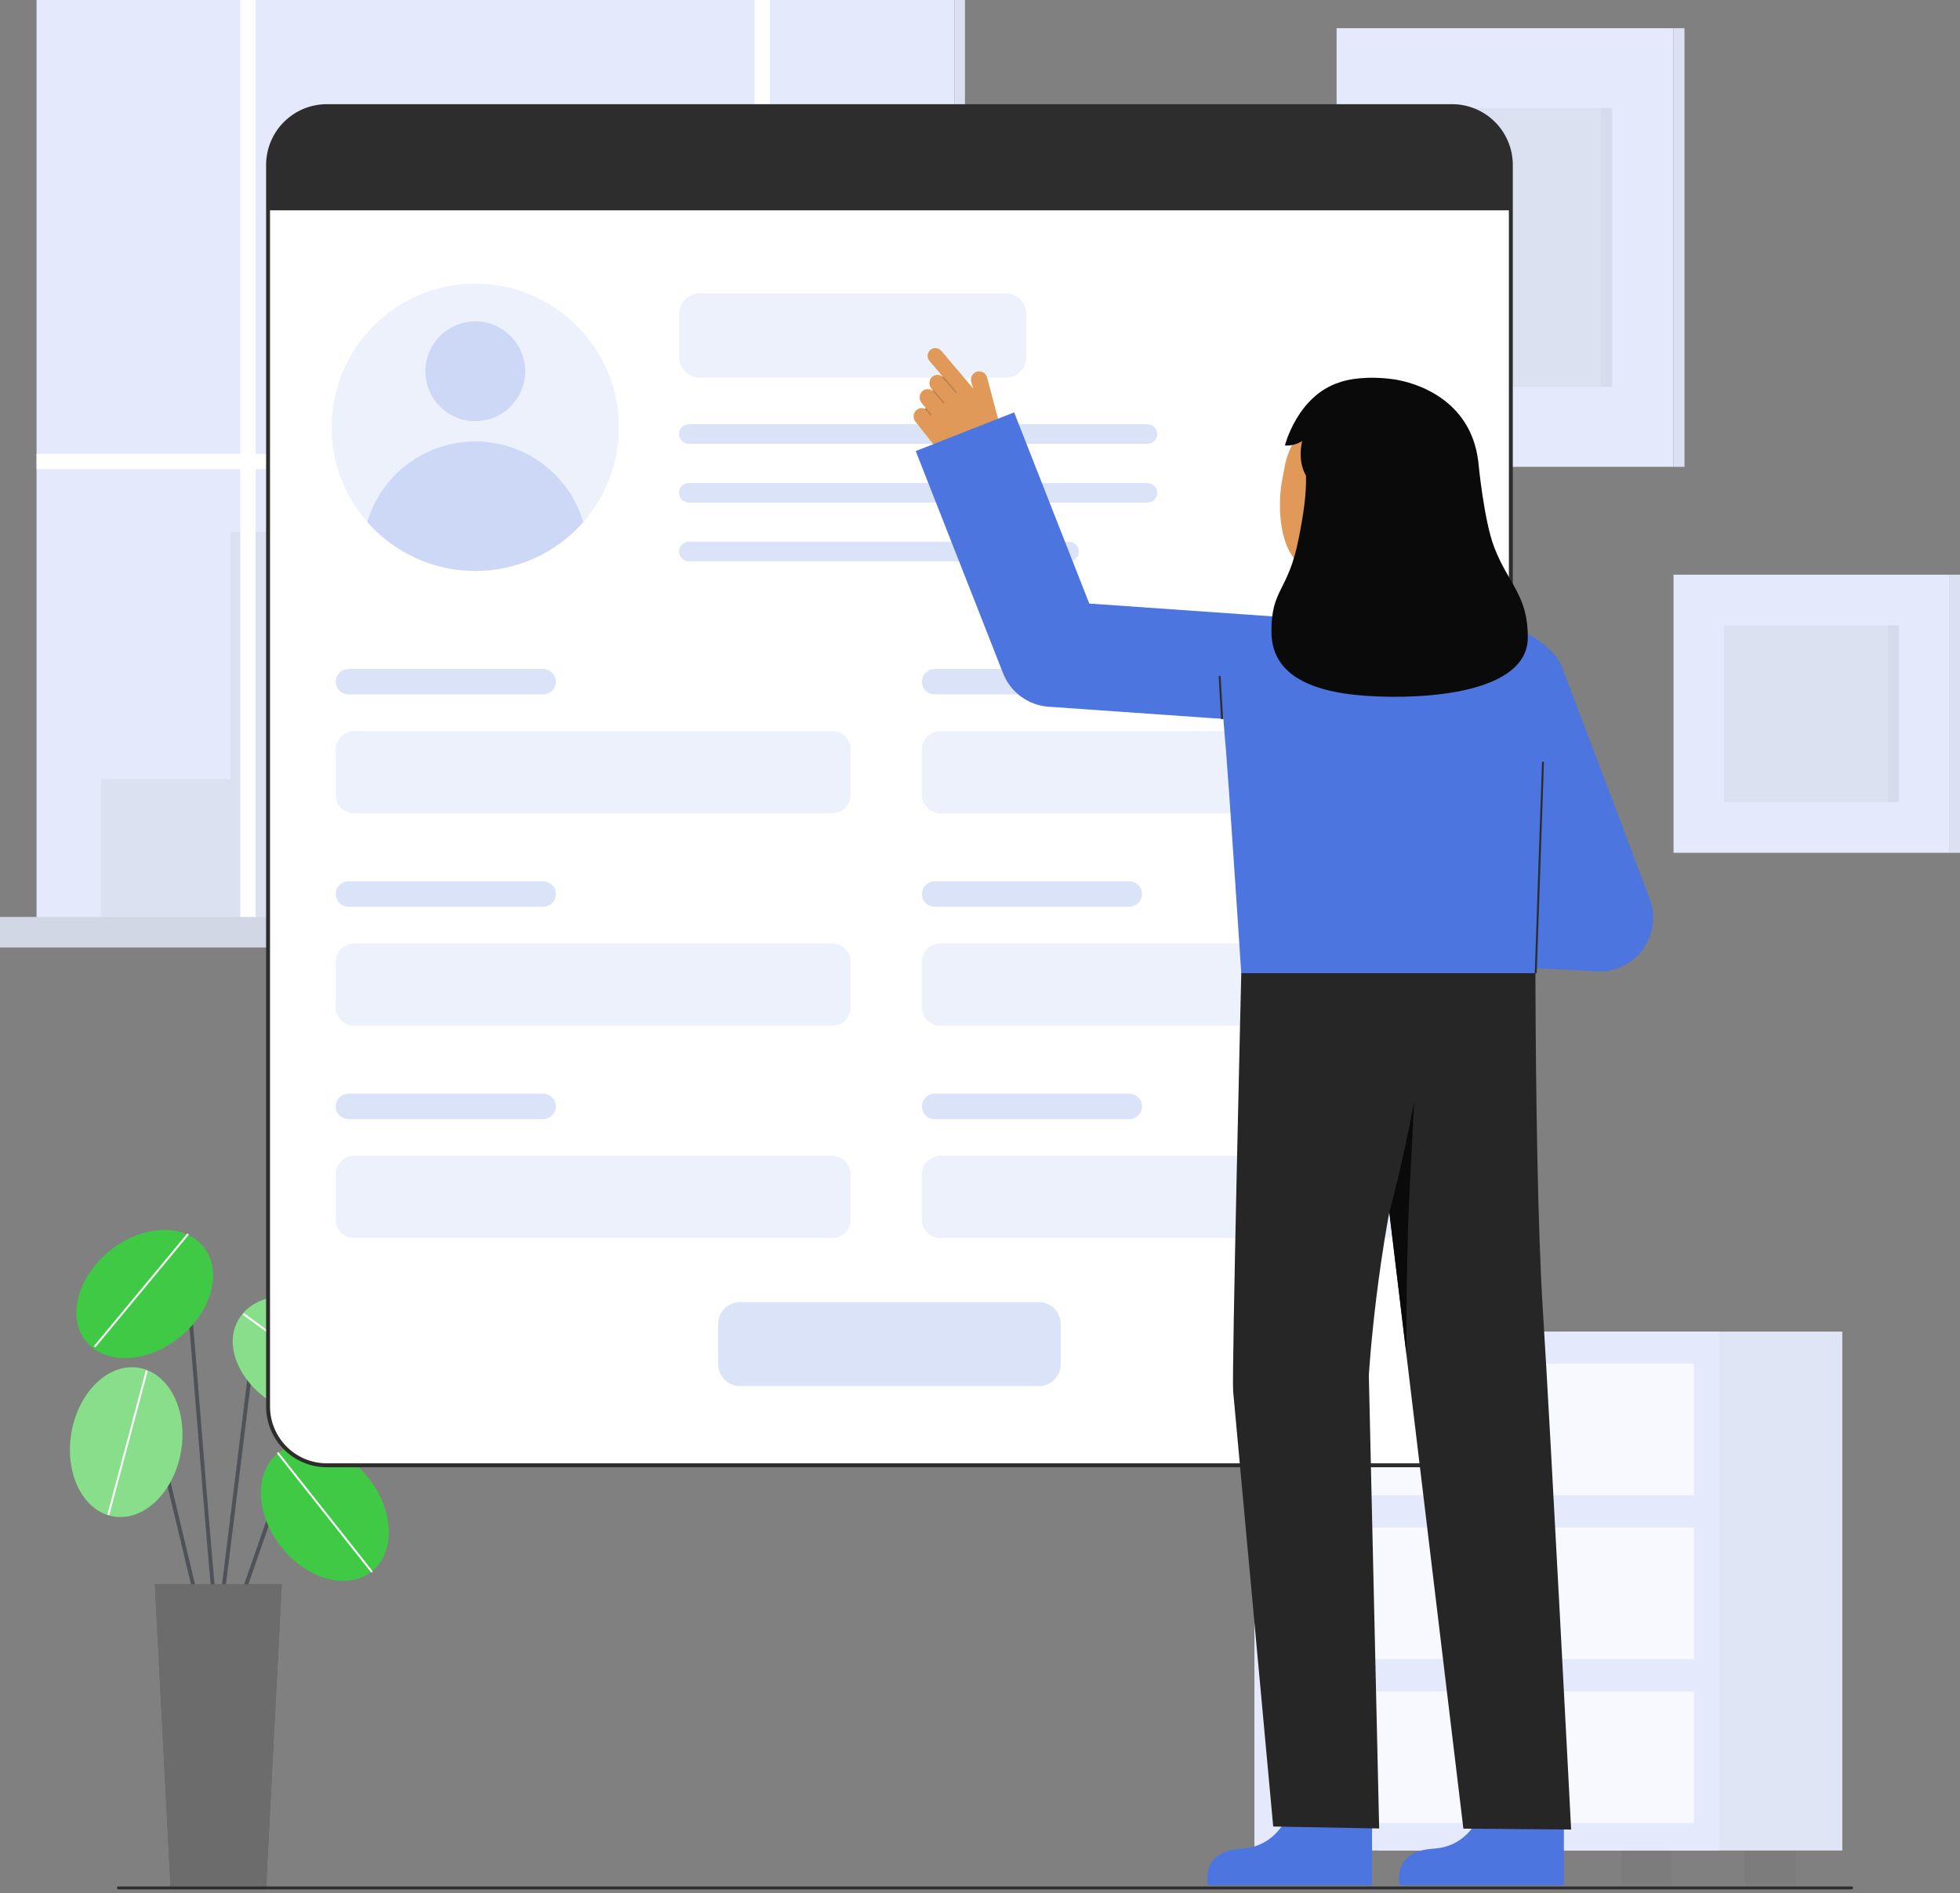 <svg width="378" height="365" viewBox="0 0 378 365" fill="none" xmlns="http://www.w3.org/2000/svg">
<rect x="0" y="0" width="378" height="365" fill="#808080" stroke="none"/>
<g clip-path="url(#clip0_327_8868)">
<path d="M322.753 5.436H257.777V90.009H322.753V5.436Z" fill="#E4EAFB"/>
<path d="M322.753 90.01H324.861V5.437H322.753V90.01Z" fill="#E4EAFB"/>
<path opacity="0.05" d="M322.753 90.01H324.861V5.437H322.753V90.01Z" fill="#2D2D2D"/>
<path opacity="0.05" d="M310.917 20.842H269.613V74.603H310.917V20.842Z" fill="#2D2D2D"/>
<path opacity="0.03" d="M310.916 20.842H308.764V74.603H310.916V20.842Z" fill="#2D2D2D"/>
<path d="M375.891 110.807H322.752V164.434H375.891V110.807Z" fill="#E4EAFB"/>
<path opacity="0.05" d="M366.213 120.576H332.434V154.666H366.213V120.576Z" fill="#2D2D2D"/>
<path d="M375.892 164.434H378V110.806H375.892V164.434Z" fill="#E4EAFB"/>
<path opacity="0.05" d="M375.892 164.434H378V110.806H375.892V164.434Z" fill="#2D2D2D"/>
<path opacity="0.03" d="M366.213 120.576H364.061V154.666H366.213V120.576Z" fill="#2D2D2D"/>
<path d="M184.069 0H7.053V177.016H184.069V0Z" fill="#E4EAFB"/>
<path d="M186.097 0H184.068V177.016H186.097V0Z" fill="#E4EAFB"/>
<path opacity="0.05" d="M186.097 0H184.068V177.016H186.097V0Z" fill="#2D2D2D"/>
<path opacity="0.05" d="M141.185 121.979V75.666H103.247V102.573H44.482V150.215H19.506V177.017H44.482H49.294H175.553V121.979H141.185Z" fill="#2D2D2D"/>
<path opacity="0.34" d="M135.744 80.693H108.117V85.722H135.744V80.693Z" fill="#FFFFFA"/>
<path opacity="0.34" d="M135.744 91.113H108.117V96.142H135.744V91.113Z" fill="#FFFFFA"/>
<path opacity="0.34" d="M135.744 101.533H108.117V106.562H135.744V101.533Z" fill="#FFFFFA"/>
<path opacity="0.34" d="M170.654 126.859H165.562V131.888H170.654V126.859Z" fill="#FFFFFA"/>
<path opacity="0.34" d="M170.654 137.279H165.562V142.308H170.654V137.279Z" fill="#FFFFFA"/>
<path opacity="0.34" d="M170.654 147.699H165.562V152.728H170.654V147.699Z" fill="#FFFFFA"/>
<path opacity="0.34" d="M161.235 126.859H156.143V131.888H161.235V126.859Z" fill="#FFFFFA"/>
<path opacity="0.34" d="M161.235 137.279H156.143V142.308H161.235V137.279Z" fill="#FFFFFA"/>
<path opacity="0.34" d="M161.235 147.699H156.143V152.728H161.235V147.699Z" fill="#FFFFFA"/>
<path opacity="0.34" d="M152.069 126.859H146.977V131.888H152.069V126.859Z" fill="#FFFFFA"/>
<path opacity="0.34" d="M152.069 137.279H146.977V142.308H152.069V137.279Z" fill="#FFFFFA"/>
<path opacity="0.34" d="M152.069 147.699H146.977V152.728H152.069V147.699Z" fill="#FFFFFA"/>
<path d="M184.069 87.515H148.45V0H145.505V87.515H49.295V0H46.349V87.515H7.053V90.461H46.349V177.016H49.295V90.461H145.505V177.016H148.45V90.461H184.069V87.515Z" fill="white"/>
<path d="M191.12 176.803H0V182.69H191.12V176.803Z" fill="#E4EAFB"/>
<path opacity="0.1" d="M191.12 176.803H0V182.69H191.12V176.803Z" fill="#2D2D2D"/>
<path opacity="0.1" d="M193.88 176.803H191.121V182.69H193.88V176.803Z" fill="#2D2D2D"/>
<path opacity="0.1" d="M193.88 176.803H191.121V182.69H193.88V176.803Z" fill="#2D2D2D"/>
<path opacity="0.05" d="M284.562 356.805H274.729V363.372H284.562V356.805Z" fill="#2D2D2D"/>
<path opacity="0.05" d="M346.29 356.805H336.457V363.372H346.29V356.805Z" fill="#2D2D2D"/>
<path d="M355.303 256.752H265.715V356.805H355.303V256.752Z" fill="#E4EAFB"/>
<path opacity="0.03" d="M355.303 256.752H265.715V356.805H355.303V256.752Z" fill="#2D2D2D"/>
<path d="M331.51 256.752H241.922V356.805H331.51V256.752Z" fill="#E4EAFB"/>
<path opacity="0.05" d="M260.769 356.805H250.936V363.372H260.769V356.805Z" fill="#2D2D2D"/>
<path opacity="0.05" d="M322.497 356.805H312.664V363.372H322.497V356.805Z" fill="#2D2D2D"/>
<path opacity="0.7" d="M326.689 262.938H246.74V288.313H326.689V262.938Z" fill="white"/>
<path opacity="0.7" d="M326.689 294.525H246.74V319.901H326.689V294.525Z" fill="white"/>
<path opacity="0.7" d="M326.689 326.111H246.74V351.487H326.689V326.111Z" fill="white"/>
<path opacity="0.05" d="M286.717 279.178C288.678 279.178 290.268 277.588 290.268 275.627C290.268 273.666 288.678 272.076 286.717 272.076C284.756 272.076 283.166 273.666 283.166 275.627C283.166 277.588 284.756 279.178 286.717 279.178Z" fill="#2D2D2D"/>
<path opacity="0.05" d="M286.717 310.764C288.678 310.764 290.268 309.174 290.268 307.213C290.268 305.252 288.678 303.662 286.717 303.662C284.756 303.662 283.166 305.252 283.166 307.213C283.166 309.174 284.756 310.764 286.717 310.764Z" fill="#2D2D2D"/>
<path opacity="0.05" d="M286.717 342.352C288.678 342.352 290.268 340.762 290.268 338.801C290.268 336.84 288.678 335.25 286.717 335.25C284.756 335.25 283.166 336.84 283.166 338.801C283.166 340.762 284.756 342.352 286.717 342.352Z" fill="#2D2D2D"/>
<path d="M42.107 314.768C42.058 314.768 42.008 314.758 41.963 314.739C41.917 314.72 41.875 314.692 41.84 314.657C41.308 314.125 40.441 304.363 38.105 275.299C37.149 263.407 36.246 252.174 35.587 245.348C35.54 244.86 35.351 244.804 35.289 244.785C34.387 244.513 31.644 246.675 30.113 248.57C30.05 248.648 29.959 248.697 29.859 248.708C29.759 248.718 29.66 248.689 29.582 248.626C29.504 248.563 29.454 248.472 29.444 248.372C29.433 248.272 29.462 248.173 29.525 248.095C30.538 246.842 33.839 243.56 35.506 244.062C35.842 244.162 36.262 244.455 36.337 245.275C36.997 252.108 37.9 263.343 38.856 275.239C40.275 292.901 41.883 312.91 42.412 314.17C42.453 314.226 42.477 314.293 42.482 314.362C42.487 314.431 42.473 314.501 42.441 314.562C42.41 314.624 42.361 314.676 42.302 314.712C42.243 314.749 42.175 314.768 42.105 314.768H42.107Z" fill="#4F5258"/>
<path d="M34.616 257.875C40.882 252.852 42.959 245.033 39.255 240.412C35.551 235.791 27.468 236.117 21.202 241.14C14.935 246.162 12.858 253.981 16.563 258.602C20.267 263.223 28.35 262.898 34.616 257.875Z" fill="#10BC17"/>
<path opacity="0.2" d="M34.616 257.875C40.882 252.852 42.959 245.033 39.255 240.412C35.551 235.791 27.468 236.117 21.202 241.14C14.935 246.162 12.858 253.981 16.563 258.602C20.267 263.223 28.35 262.898 34.616 257.875Z" fill="white"/>
<path d="M18.32 259.777C18.284 259.777 18.249 259.766 18.218 259.747C18.188 259.728 18.164 259.701 18.149 259.668C18.134 259.636 18.128 259.6 18.132 259.564C18.137 259.529 18.151 259.495 18.174 259.467L36.033 237.932C36.049 237.912 36.068 237.897 36.09 237.885C36.112 237.874 36.136 237.866 36.161 237.864C36.185 237.862 36.21 237.864 36.234 237.872C36.258 237.879 36.28 237.891 36.299 237.907C36.318 237.923 36.334 237.942 36.345 237.964C36.357 237.986 36.364 238.01 36.366 238.035C36.369 238.059 36.366 238.084 36.359 238.108C36.351 238.132 36.339 238.154 36.324 238.173L18.465 259.708C18.447 259.73 18.425 259.747 18.4 259.759C18.375 259.771 18.347 259.777 18.32 259.777Z" fill="white"/>
<path d="M46.001 310.152C45.958 310.152 45.916 310.145 45.877 310.13C45.782 310.098 45.704 310.028 45.661 309.938C45.617 309.848 45.611 309.744 45.644 309.65L52.352 290.358C52.55 289.791 52.886 289.283 53.331 288.88C53.776 288.477 54.315 288.192 54.898 288.051C55.482 287.91 56.091 287.918 56.671 288.074C57.25 288.23 57.782 288.528 58.216 288.943L61.763 292.33C61.835 292.4 61.877 292.495 61.88 292.595C61.882 292.695 61.844 292.792 61.775 292.865C61.706 292.937 61.611 292.979 61.511 292.981C61.41 292.984 61.313 292.946 61.241 292.877L57.694 289.489C57.352 289.162 56.932 288.926 56.475 288.803C56.017 288.68 55.536 288.674 55.075 288.785C54.614 288.896 54.189 289.121 53.838 289.439C53.487 289.758 53.221 290.159 53.065 290.606L46.357 309.898C46.332 309.972 46.283 310.037 46.219 310.082C46.156 310.128 46.079 310.152 46.001 310.152Z" fill="#4F5258"/>
<path d="M71.669 303.009C76.313 299.333 76.037 291.249 71.053 284.952C66.069 278.655 58.263 276.53 53.62 280.206C48.976 283.881 49.252 291.966 54.236 298.263C59.22 304.56 67.026 306.685 71.669 303.009Z" fill="#10BC17"/>
<path d="M39.057 313.537C38.972 313.537 38.89 313.508 38.824 313.456C38.757 313.403 38.71 313.33 38.69 313.247L27.433 266.178C27.356 265.857 27.192 265.564 26.959 265.33C26.726 265.096 26.433 264.931 26.113 264.853C25.792 264.775 25.456 264.787 25.142 264.888C24.828 264.988 24.548 265.173 24.332 265.422L20.861 269.432C20.829 269.471 20.79 269.504 20.745 269.527C20.701 269.551 20.652 269.565 20.601 269.57C20.551 269.574 20.5 269.568 20.453 269.552C20.404 269.537 20.36 269.512 20.322 269.479C20.284 269.446 20.253 269.406 20.23 269.36C20.208 269.315 20.195 269.266 20.192 269.215C20.189 269.165 20.196 269.115 20.213 269.067C20.23 269.019 20.256 268.976 20.29 268.939L23.76 264.928C24.067 264.574 24.466 264.311 24.912 264.168C25.359 264.025 25.836 264.008 26.292 264.119C26.747 264.23 27.164 264.465 27.494 264.797C27.825 265.129 28.058 265.546 28.168 266.002L39.424 313.072C39.448 313.169 39.431 313.272 39.379 313.357C39.327 313.442 39.242 313.503 39.145 313.527C39.116 313.534 39.087 313.537 39.057 313.537Z" fill="#4F5258"/>
<path d="M34.905 279.89C36.273 271.977 32.652 264.744 26.816 263.734C20.98 262.725 15.139 268.322 13.771 276.236C12.402 284.149 16.024 291.383 21.86 292.392C27.696 293.401 33.536 287.804 34.905 279.89Z" fill="#10BC17"/>
<path d="M42.107 314.767C42.091 314.767 42.076 314.766 42.06 314.764C42.011 314.758 41.963 314.742 41.92 314.718C41.877 314.694 41.839 314.661 41.809 314.622C41.778 314.583 41.755 314.538 41.742 314.49C41.729 314.442 41.725 314.392 41.731 314.343L48.92 255.977C48.998 255.342 49.259 254.742 49.67 254.251C50.081 253.759 50.625 253.397 51.237 253.207C51.849 253.018 52.502 253.009 53.119 253.182C53.736 253.355 54.289 253.703 54.714 254.183L62.93 263.489C62.963 263.526 62.988 263.569 63.004 263.616C63.02 263.663 63.027 263.713 63.024 263.762C63.021 263.812 63.008 263.86 62.986 263.905C62.964 263.949 62.934 263.989 62.897 264.022C62.859 264.055 62.816 264.08 62.769 264.096C62.722 264.112 62.673 264.119 62.623 264.116C62.574 264.113 62.525 264.1 62.481 264.078C62.436 264.056 62.396 264.026 62.364 263.989L54.147 254.683C53.819 254.312 53.391 254.043 52.915 253.909C52.438 253.776 51.933 253.782 51.46 253.929C50.987 254.075 50.566 254.355 50.249 254.735C49.931 255.115 49.73 255.578 49.669 256.07L42.481 314.435C42.47 314.527 42.425 314.611 42.357 314.672C42.288 314.733 42.199 314.767 42.107 314.767Z" fill="#4F5258"/>
<path d="M71.356 268.662C74.223 263.479 70.85 256.127 63.823 252.239C56.795 248.352 48.774 249.402 45.907 254.585C43.041 259.767 46.414 267.12 53.441 271.007C60.469 274.894 68.49 273.844 71.356 268.662Z" fill="#10BC17"/>
<path opacity="0.2" d="M71.669 303.009C76.313 299.333 76.037 291.249 71.053 284.952C66.069 278.655 58.263 276.53 53.62 280.206C48.976 283.881 49.252 291.966 54.236 298.263C59.22 304.56 67.026 306.685 71.669 303.009Z" fill="white"/>
<path opacity="0.5" d="M34.905 279.89C36.273 271.977 32.652 264.744 26.816 263.734C20.98 262.725 15.139 268.322 13.771 276.236C12.402 284.149 16.024 291.383 21.86 292.392C27.696 293.401 33.536 287.804 34.905 279.89Z" fill="white"/>
<path opacity="0.5" d="M71.356 268.662C74.223 263.479 70.85 256.127 63.823 252.239C56.795 248.352 48.774 249.402 45.907 254.585C43.041 259.767 46.414 267.12 53.441 271.007C60.469 274.894 68.49 273.844 71.356 268.662Z" fill="white"/>
<path d="M51.3 364.291H32.911L29.863 305.455H54.347L51.3 364.291Z" fill="#2D2D2D"/>
<path opacity="0.3" d="M51.3 364.291H32.911L29.863 305.455H54.347L51.3 364.291Z" fill="white"/>
<path d="M71.671 303.199C71.643 303.199 71.615 303.192 71.589 303.18C71.563 303.168 71.541 303.15 71.523 303.127L53.472 280.324C53.457 280.304 53.446 280.282 53.439 280.258C53.432 280.234 53.43 280.209 53.433 280.185C53.436 280.16 53.443 280.136 53.456 280.115C53.468 280.093 53.484 280.074 53.503 280.058C53.523 280.043 53.545 280.032 53.569 280.025C53.593 280.018 53.618 280.016 53.642 280.019C53.667 280.022 53.691 280.029 53.712 280.041C53.734 280.053 53.753 280.07 53.769 280.089L71.819 302.893C71.841 302.921 71.855 302.954 71.859 302.989C71.863 303.025 71.857 303.06 71.841 303.092C71.826 303.124 71.802 303.151 71.772 303.17C71.742 303.189 71.707 303.199 71.671 303.199Z" fill="white"/>
<path d="M70.156 270.489C70.116 270.489 70.077 270.475 70.045 270.451L46.947 253.586C46.906 253.556 46.879 253.512 46.871 253.462C46.864 253.413 46.876 253.362 46.906 253.322C46.935 253.281 46.979 253.254 47.029 253.246C47.078 253.239 47.129 253.251 47.169 253.28L70.267 270.147C70.299 270.17 70.323 270.203 70.335 270.241C70.346 270.279 70.346 270.32 70.333 270.357C70.321 270.395 70.297 270.428 70.265 270.451C70.233 270.474 70.194 270.486 70.154 270.486L70.156 270.489Z" fill="white"/>
<path d="M20.922 292.144C20.905 292.144 20.889 292.142 20.873 292.138C20.825 292.125 20.784 292.093 20.759 292.05C20.735 292.007 20.728 291.956 20.741 291.908L28.093 264.358C28.099 264.334 28.11 264.311 28.125 264.291C28.14 264.271 28.159 264.254 28.181 264.241C28.202 264.228 28.226 264.22 28.251 264.217C28.276 264.213 28.301 264.215 28.325 264.221C28.35 264.228 28.372 264.239 28.392 264.254C28.412 264.27 28.428 264.289 28.441 264.31C28.453 264.332 28.461 264.356 28.464 264.381C28.467 264.406 28.465 264.431 28.458 264.455L21.105 292.004C21.095 292.045 21.071 292.08 21.038 292.106C21.004 292.131 20.964 292.145 20.922 292.144Z" fill="white"/>
<path d="M280.262 20.783H63.243C56.986 20.783 51.914 25.855 51.914 32.112V271.52C51.914 277.777 56.986 282.849 63.243 282.849H280.262C286.519 282.849 291.591 277.777 291.591 271.52V32.112C291.591 25.855 286.519 20.783 280.262 20.783Z" fill="white"/>
<path d="M280.048 282.907H63.027C59.923 282.903 56.948 281.669 54.753 279.474C52.558 277.279 51.324 274.304 51.32 271.2V31.793C51.324 28.689 52.558 25.713 54.753 23.519C56.948 21.324 59.923 20.09 63.027 20.086H280.048C283.151 20.089 286.127 21.324 288.321 23.519C290.516 25.713 291.751 28.689 291.754 31.793V271.2C291.751 274.304 290.516 277.279 288.321 279.474C286.127 281.669 283.151 282.903 280.048 282.907ZM63.027 20.841C60.123 20.845 57.34 22 55.287 24.052C53.234 26.105 52.079 28.889 52.076 31.793V271.2C52.079 274.104 53.234 276.887 55.287 278.94C57.34 280.993 60.123 282.148 63.027 282.151H280.048C282.951 282.148 285.735 280.993 287.788 278.94C289.841 276.887 290.995 274.104 290.999 271.2V31.793C290.995 28.889 289.84 26.105 287.787 24.052C285.734 22 282.951 20.845 280.048 20.841H63.027Z" fill="#2D2D2D"/>
<path d="M291.377 31.792V40.548H51.701V31.792C51.701 28.787 52.895 25.906 55.019 23.781C57.144 21.657 60.025 20.463 63.03 20.463H280.048C283.052 20.463 285.934 21.657 288.058 23.781C290.183 25.906 291.377 28.787 291.377 31.792Z" fill="#2D2D2D"/>
<path opacity="0.1" d="M91.662 110.094C106.959 110.094 119.359 97.693 119.359 82.397C119.359 67.1 106.959 54.699 91.662 54.699C76.365 54.699 63.965 67.1 63.965 82.397C63.965 97.693 76.365 110.094 91.662 110.094Z" fill="#4C75E0"/>
<path opacity="0.2" d="M91.661 81.205C96.974 81.205 101.281 76.898 101.281 71.585C101.281 66.272 96.974 61.965 91.661 61.965C86.348 61.965 82.041 66.272 82.041 71.585C82.041 76.898 86.348 81.205 91.661 81.205Z" fill="#4C75E0"/>
<path opacity="0.2" d="M112.485 100.66C109.885 103.624 106.683 105.999 103.092 107.626C99.501 109.253 95.604 110.094 91.662 110.094C87.719 110.093 83.822 109.251 80.231 107.624C76.641 105.996 73.439 103.621 70.84 100.657C72.171 96.167 74.918 92.228 78.671 89.427C82.423 86.626 86.981 85.113 91.664 85.113C96.347 85.114 100.904 86.628 104.656 89.429C108.408 92.231 111.154 96.171 112.485 100.66Z" fill="#4C75E0"/>
<path opacity="0.2" d="M104.745 128.988H67.203C65.848 128.988 64.75 130.087 64.75 131.441C64.75 132.796 65.848 133.894 67.203 133.894H104.745C106.1 133.894 107.198 132.796 107.198 131.441C107.198 130.087 106.1 128.988 104.745 128.988Z" fill="#4C75E0"/>
<path opacity="0.1" d="M193.95 56.56H134.941C132.737 56.56 130.951 58.347 130.951 60.55V68.825C130.951 71.029 132.737 72.815 134.941 72.815H193.95C196.153 72.815 197.939 71.029 197.939 68.825V60.55C197.939 58.347 196.153 56.56 193.95 56.56Z" fill="#4C75E0"/>
<path opacity="0.2" d="M221.286 81.801H132.839C131.797 81.801 130.951 82.646 130.951 83.689C130.951 84.732 131.797 85.577 132.839 85.577H221.286C222.329 85.577 223.174 84.732 223.174 83.689C223.174 82.646 222.329 81.801 221.286 81.801Z" fill="#4C75E0"/>
<path opacity="0.2" d="M221.286 93.129H132.839C131.797 93.129 130.951 93.974 130.951 95.017C130.951 96.06 131.797 96.905 132.839 96.905H221.286C222.329 96.905 223.174 96.06 223.174 95.017C223.174 93.974 222.329 93.129 221.286 93.129Z" fill="#4C75E0"/>
<path opacity="0.2" d="M206.181 104.457H132.839C131.797 104.457 130.951 105.302 130.951 106.345C130.951 107.388 131.797 108.233 132.839 108.233H206.181C207.223 108.233 208.069 107.388 208.069 106.345C208.069 105.302 207.223 104.457 206.181 104.457Z" fill="#4C75E0"/>
<path opacity="0.1" d="M160.497 140.971H68.296C66.338 140.971 64.75 142.558 64.75 144.517V153.279C64.75 155.237 66.338 156.825 68.296 156.825H160.497C162.455 156.825 164.043 155.237 164.043 153.279V144.517C164.043 142.558 162.455 140.971 160.497 140.971Z" fill="#4C75E0"/>
<path opacity="0.2" d="M217.792 128.988H180.25C178.895 128.988 177.797 130.087 177.797 131.441C177.797 132.796 178.895 133.894 180.25 133.894H217.792C219.146 133.894 220.245 132.796 220.245 131.441C220.245 130.087 219.146 128.988 217.792 128.988Z" fill="#4C75E0"/>
<path opacity="0.1" d="M273.544 140.971H181.343C179.385 140.971 177.797 142.558 177.797 144.517V153.279C177.797 155.237 179.385 156.825 181.343 156.825H273.544C275.502 156.825 277.09 155.237 277.09 153.279V144.517C277.09 142.558 275.502 140.971 273.544 140.971Z" fill="#4C75E0"/>
<path opacity="0.2" d="M104.745 169.934H67.203C65.848 169.934 64.75 171.032 64.75 172.387C64.75 173.741 65.848 174.84 67.203 174.84H104.745C106.1 174.84 107.198 173.741 107.198 172.387C107.198 171.032 106.1 169.934 104.745 169.934Z" fill="#4C75E0"/>
<path opacity="0.1" d="M160.497 181.916H68.296C66.338 181.916 64.75 183.504 64.75 185.462V194.224C64.75 196.183 66.338 197.77 68.296 197.77H160.497C162.455 197.77 164.043 196.183 164.043 194.224V185.462C164.043 183.504 162.455 181.916 160.497 181.916Z" fill="#4C75E0"/>
<path opacity="0.2" d="M217.792 169.934H180.25C178.895 169.934 177.797 171.032 177.797 172.387C177.797 173.741 178.895 174.84 180.25 174.84H217.792C219.146 174.84 220.245 173.741 220.245 172.387C220.245 171.032 219.146 169.934 217.792 169.934Z" fill="#4C75E0"/>
<path opacity="0.1" d="M273.544 181.916H181.343C179.385 181.916 177.797 183.504 177.797 185.462V194.224C177.797 196.183 179.385 197.77 181.343 197.77H273.544C275.502 197.77 277.09 196.183 277.09 194.224V185.462C277.09 183.504 275.502 181.916 273.544 181.916Z" fill="#4C75E0"/>
<path opacity="0.2" d="M104.745 210.879H67.203C65.848 210.879 64.75 211.977 64.75 213.332C64.75 214.687 65.848 215.785 67.203 215.785H104.745C106.1 215.785 107.198 214.687 107.198 213.332C107.198 211.977 106.1 210.879 104.745 210.879Z" fill="#4C75E0"/>
<path opacity="0.1" d="M160.497 222.861H68.296C66.338 222.861 64.75 224.449 64.75 226.408V235.169C64.75 237.128 66.338 238.716 68.296 238.716H160.497C162.455 238.716 164.043 237.128 164.043 235.169V226.408C164.043 224.449 162.455 222.861 160.497 222.861Z" fill="#4C75E0"/>
<path opacity="0.2" d="M217.792 210.879H180.25C178.895 210.879 177.797 211.977 177.797 213.332C177.797 214.687 178.895 215.785 180.25 215.785H217.792C219.146 215.785 220.245 214.687 220.245 213.332C220.245 211.977 219.146 210.879 217.792 210.879Z" fill="#4C75E0"/>
<path opacity="0.1" d="M273.544 222.861H181.343C179.385 222.861 177.797 224.449 177.797 226.408V235.169C177.797 237.128 179.385 238.716 181.343 238.716H273.544C275.502 238.716 277.09 237.128 277.09 235.169V226.408C277.09 224.449 275.502 222.861 273.544 222.861Z" fill="#4C75E0"/>
<path opacity="0.2" d="M200.353 251.068H142.722C140.397 251.068 138.512 252.953 138.512 255.279V263.052C138.512 265.377 140.397 267.263 142.722 267.263H200.353C202.679 267.263 204.564 265.377 204.564 263.052V255.279C204.564 252.953 202.679 251.068 200.353 251.068Z" fill="#4C75E0"/>
<path d="M181.59 67.704L187.693 74.912L187.315 73.674C187.201 73.272 187.244 72.842 187.435 72.471C187.626 72.099 187.951 71.814 188.344 71.673C188.549 71.607 188.766 71.584 188.981 71.605C189.196 71.625 189.404 71.69 189.593 71.793C189.782 71.897 189.948 72.039 190.081 72.209C190.213 72.379 190.31 72.574 190.365 72.783L193.155 83.288C193.507 84.614 193.327 86.025 192.653 87.221C191.98 88.416 190.865 89.301 189.549 89.686C188.02 90.134 186.392 90.115 184.874 89.631C183.356 89.147 182.018 88.222 181.029 86.972L176.562 81.304C176.324 81.014 176.194 80.65 176.193 80.275C176.193 79.9 176.322 79.537 176.558 79.246C176.777 78.987 177.074 78.805 177.404 78.727C177.733 78.649 178.08 78.679 178.392 78.811C178.398 78.786 178.411 78.764 178.429 78.746C178.448 78.73 178.47 78.718 178.493 78.713C178.517 78.708 178.542 78.708 178.565 78.715L177.738 77.669C177.484 77.362 177.35 76.974 177.36 76.576C177.37 76.179 177.524 75.798 177.793 75.505C178.069 75.223 178.439 75.054 178.832 75.031C179.225 75.007 179.613 75.13 179.92 75.376C179.922 75.359 179.927 75.343 179.935 75.328L179.595 74.899C179.374 74.605 179.252 74.248 179.249 73.88C179.247 73.512 179.362 73.152 179.579 72.855C179.845 72.535 180.225 72.332 180.638 72.288C181.052 72.245 181.466 72.366 181.791 72.624L181.813 72.603L179.249 69.575C179.117 69.419 179.019 69.239 178.959 69.044C178.9 68.85 178.881 68.645 178.903 68.442C178.925 68.24 178.989 68.045 179.089 67.868C179.189 67.691 179.325 67.536 179.487 67.413C179.809 67.186 180.205 67.09 180.596 67.144C180.986 67.198 181.342 67.398 181.59 67.704Z" fill="#E09958"/>
<path opacity="0.2" d="M181.728 72.795C181.735 72.811 181.744 72.826 181.755 72.84L184.282 75.753C184.295 75.768 184.31 75.78 184.328 75.789C184.345 75.798 184.364 75.803 184.384 75.805C184.404 75.806 184.423 75.804 184.442 75.798C184.461 75.791 184.478 75.782 184.493 75.769C184.508 75.756 184.52 75.74 184.529 75.723C184.538 75.705 184.543 75.686 184.544 75.667C184.546 75.647 184.543 75.627 184.537 75.609C184.531 75.59 184.521 75.573 184.508 75.558L181.984 72.645C181.96 72.621 181.929 72.605 181.895 72.601C181.861 72.597 181.827 72.604 181.798 72.621C181.769 72.638 181.746 72.665 181.734 72.697C181.722 72.729 181.721 72.764 181.732 72.796L181.728 72.795Z" fill="#2D2D2D"/>
<path opacity="0.2" d="M179.925 75.445C179.931 75.461 179.94 75.475 179.951 75.488L181.917 77.792C181.944 77.819 181.979 77.836 182.017 77.838C182.056 77.84 182.093 77.827 182.122 77.802C182.151 77.778 182.169 77.743 182.173 77.705C182.177 77.667 182.167 77.629 182.144 77.599L180.177 75.295C180.154 75.268 180.123 75.25 180.088 75.244C180.053 75.238 180.017 75.245 179.987 75.263C179.956 75.281 179.933 75.31 179.922 75.343C179.911 75.377 179.911 75.413 179.924 75.446L179.925 75.445Z" fill="#2D2D2D"/>
<path opacity="0.2" d="M178.39 78.912C178.396 78.929 178.406 78.945 178.418 78.958L179.374 80.025C179.387 80.039 179.403 80.051 179.421 80.06C179.438 80.068 179.457 80.073 179.477 80.074C179.496 80.075 179.516 80.072 179.534 80.066C179.553 80.059 179.57 80.049 179.584 80.036C179.599 80.023 179.611 80.008 179.619 79.99C179.628 79.972 179.633 79.953 179.634 79.934C179.635 79.914 179.632 79.895 179.626 79.876C179.619 79.858 179.609 79.841 179.596 79.826L178.642 78.759C178.619 78.734 178.587 78.717 178.553 78.713C178.519 78.708 178.484 78.715 178.455 78.732C178.425 78.75 178.403 78.778 178.391 78.81C178.38 78.843 178.38 78.878 178.392 78.91L178.39 78.912Z" fill="#2D2D2D"/>
<path d="M255.509 139.994L202.23 136.265C200.308 136.131 198.463 135.454 196.91 134.314C195.356 133.175 194.158 131.618 193.453 129.824L176.607 86.972L195.585 79.512L210.074 116.373L256.931 119.652L255.509 139.994Z" fill="#4C75E0"/>
<path d="M286.443 347.119C286.443 347.119 284.738 355.956 276.463 356.45C268.188 356.944 269.983 363.535 269.983 363.535H301.605V347.735L286.443 347.119Z" fill="#4C75E0"/>
<path d="M296.198 185.898C296.198 185.898 296.099 183.241 296.12 189.268C296.198 211.748 296.588 237.425 297.541 252.451C299.073 276.605 303.002 352.76 303.002 352.76L282.222 352.585L262.082 184.984L296.198 185.898Z" fill="#262626"/>
<path d="M249.451 347.119C249.451 347.119 247.746 355.956 239.471 356.45C231.196 356.944 232.99 363.535 232.99 363.535H264.613V347.735L249.451 347.119Z" fill="#4C75E0"/>
<path d="M239.389 187.643C239.389 187.643 237.548 264.474 237.818 268.229L245.546 352.176L265.982 352.554L263.99 265.191C263.99 265.191 265.395 241.092 271.217 218.715C274.197 207.23 275.99 195.47 276.568 183.619L239.389 187.643Z" fill="#262626"/>
<path d="M296.424 185.896L296.492 185.9C296.492 185.9 296.443 184.59 296.424 185.896Z" fill="#333333"/>
<path d="M236.465 144.997C236.894 150.032 238.978 181.442 239.39 187.643H296.174C296.495 182.05 297.936 157.593 299.152 146.656C300.313 136.219 302.591 130.993 300.922 127.908C298.193 122.865 290.736 119.951 285.652 119.263C282.547 118.842 277.877 118.541 277.877 118.541C277.877 118.541 277.482 126.54 268.054 126.985C255.22 127.589 256.077 118.541 256.014 118.541C253.935 118.541 241.828 119.519 239.152 121.579C234.47 125.184 235.555 134.328 236.465 144.997Z" fill="#4C75E0"/>
<path d="M235.68 138.689C235.632 138.689 235.586 138.67 235.551 138.637C235.516 138.604 235.494 138.559 235.492 138.511L235.035 130.516C235.033 130.466 235.05 130.417 235.083 130.38C235.116 130.342 235.163 130.32 235.213 130.317C235.263 130.314 235.312 130.332 235.349 130.365C235.386 130.398 235.409 130.445 235.412 130.494L235.87 138.489C235.873 138.539 235.856 138.588 235.823 138.625C235.79 138.663 235.743 138.685 235.693 138.688L235.68 138.689Z" fill="#2D2D2D"/>
<path d="M308.453 187.316C310.124 187.316 311.769 186.912 313.25 186.139C314.73 185.366 316.002 184.247 316.957 182.877C317.912 181.506 318.522 179.926 318.735 178.269C318.948 176.613 318.757 174.929 318.179 173.362C317.593 171.771 303.84 135.351 301.221 128.604L281.834 136.458C283.307 140.253 288.64 154.634 292.925 166.22L285.806 165.446L283.565 186.059L307.332 187.255C307.704 187.295 308.079 187.316 308.453 187.316Z" fill="#4C75E0"/>
<path d="M249.25 117.853C249.314 117.845 251.055 124.4 264.649 123.38C274.059 122.675 276.355 116.269 276.57 116.269C275.555 116.053 273.908 115.829 273.457 115.589C271.975 114.793 270.896 113.824 270.352 111.744C269.927 110.117 269.71 103.855 269.71 100.713L255.229 103.967C255.431 107.511 256.844 115.727 251.892 117.182C251.069 117.422 250.182 117.643 249.25 117.853Z" fill="#E09958"/>
<path d="M255.731 110.933C261.44 111.384 268.773 108.973 270.166 101.357L271.423 94.484C272.816 86.868 269.945 79.962 262.775 78.65C255.604 77.338 249.114 82.532 247.722 90.149L247.165 93.191C246.63 96.114 245.545 110.13 255.731 110.933Z" fill="#E09958"/>
<path d="M250.438 103.941C251.463 98.792 251.933 95.357 251.878 91.733C250.434 89.203 250.814 86.295 251.142 85.04C250.148 85.671 248.98 85.971 247.805 85.896C247.805 85.896 250.191 76.316 258.303 73.738C259.794 73.158 263.604 72.424 268.661 73.118C272.963 73.708 283.567 76.924 285.082 88.862V88.869C285.132 89.265 286.15 100.264 288.178 105.542C290.907 112.636 294.738 114.84 294.641 123.026C294.516 133.555 275.159 134.956 263.486 134.169C251.813 133.381 245.294 129.542 245.209 121.954C245.12 113.453 248.388 114.242 250.438 103.941Z" fill="#0A0A0A"/>
<path d="M297.387 146.868L295.992 187.639L296.37 187.652L297.765 146.881L297.387 146.868Z" fill="#2D2D2D"/>
<path d="M22.841 364.291H357.086C357.124 364.292 357.161 364.286 357.196 364.273C357.231 364.259 357.263 364.239 357.29 364.213C357.317 364.187 357.338 364.156 357.353 364.122C357.368 364.087 357.375 364.05 357.375 364.013C357.375 363.975 357.368 363.938 357.353 363.904C357.338 363.869 357.317 363.838 357.29 363.812C357.263 363.786 357.231 363.766 357.196 363.753C357.161 363.739 357.124 363.733 357.086 363.735H22.841C22.804 363.733 22.767 363.739 22.732 363.753C22.697 363.766 22.665 363.786 22.638 363.812C22.611 363.838 22.59 363.869 22.575 363.904C22.56 363.938 22.553 363.975 22.553 364.013C22.553 364.05 22.56 364.087 22.575 364.122C22.59 364.156 22.611 364.187 22.638 364.213C22.665 364.239 22.697 364.259 22.732 364.273C22.767 364.286 22.804 364.292 22.841 364.291Z" fill="#2D2D2D"/>
<path d="M272.734 212.406C272.734 212.406 271.873 228.72 271.714 232.55C271.345 241.407 271.217 250.577 271.217 260.975L267.941 233.718C267.941 233.718 270.337 225.175 272.734 212.406Z" fill="#0A0A0A"/>
</g>
<defs>
<clipPath id="clip0_327_8868">
<rect width="378" height="364.291" fill="white"/>
</clipPath>
</defs>
</svg>

